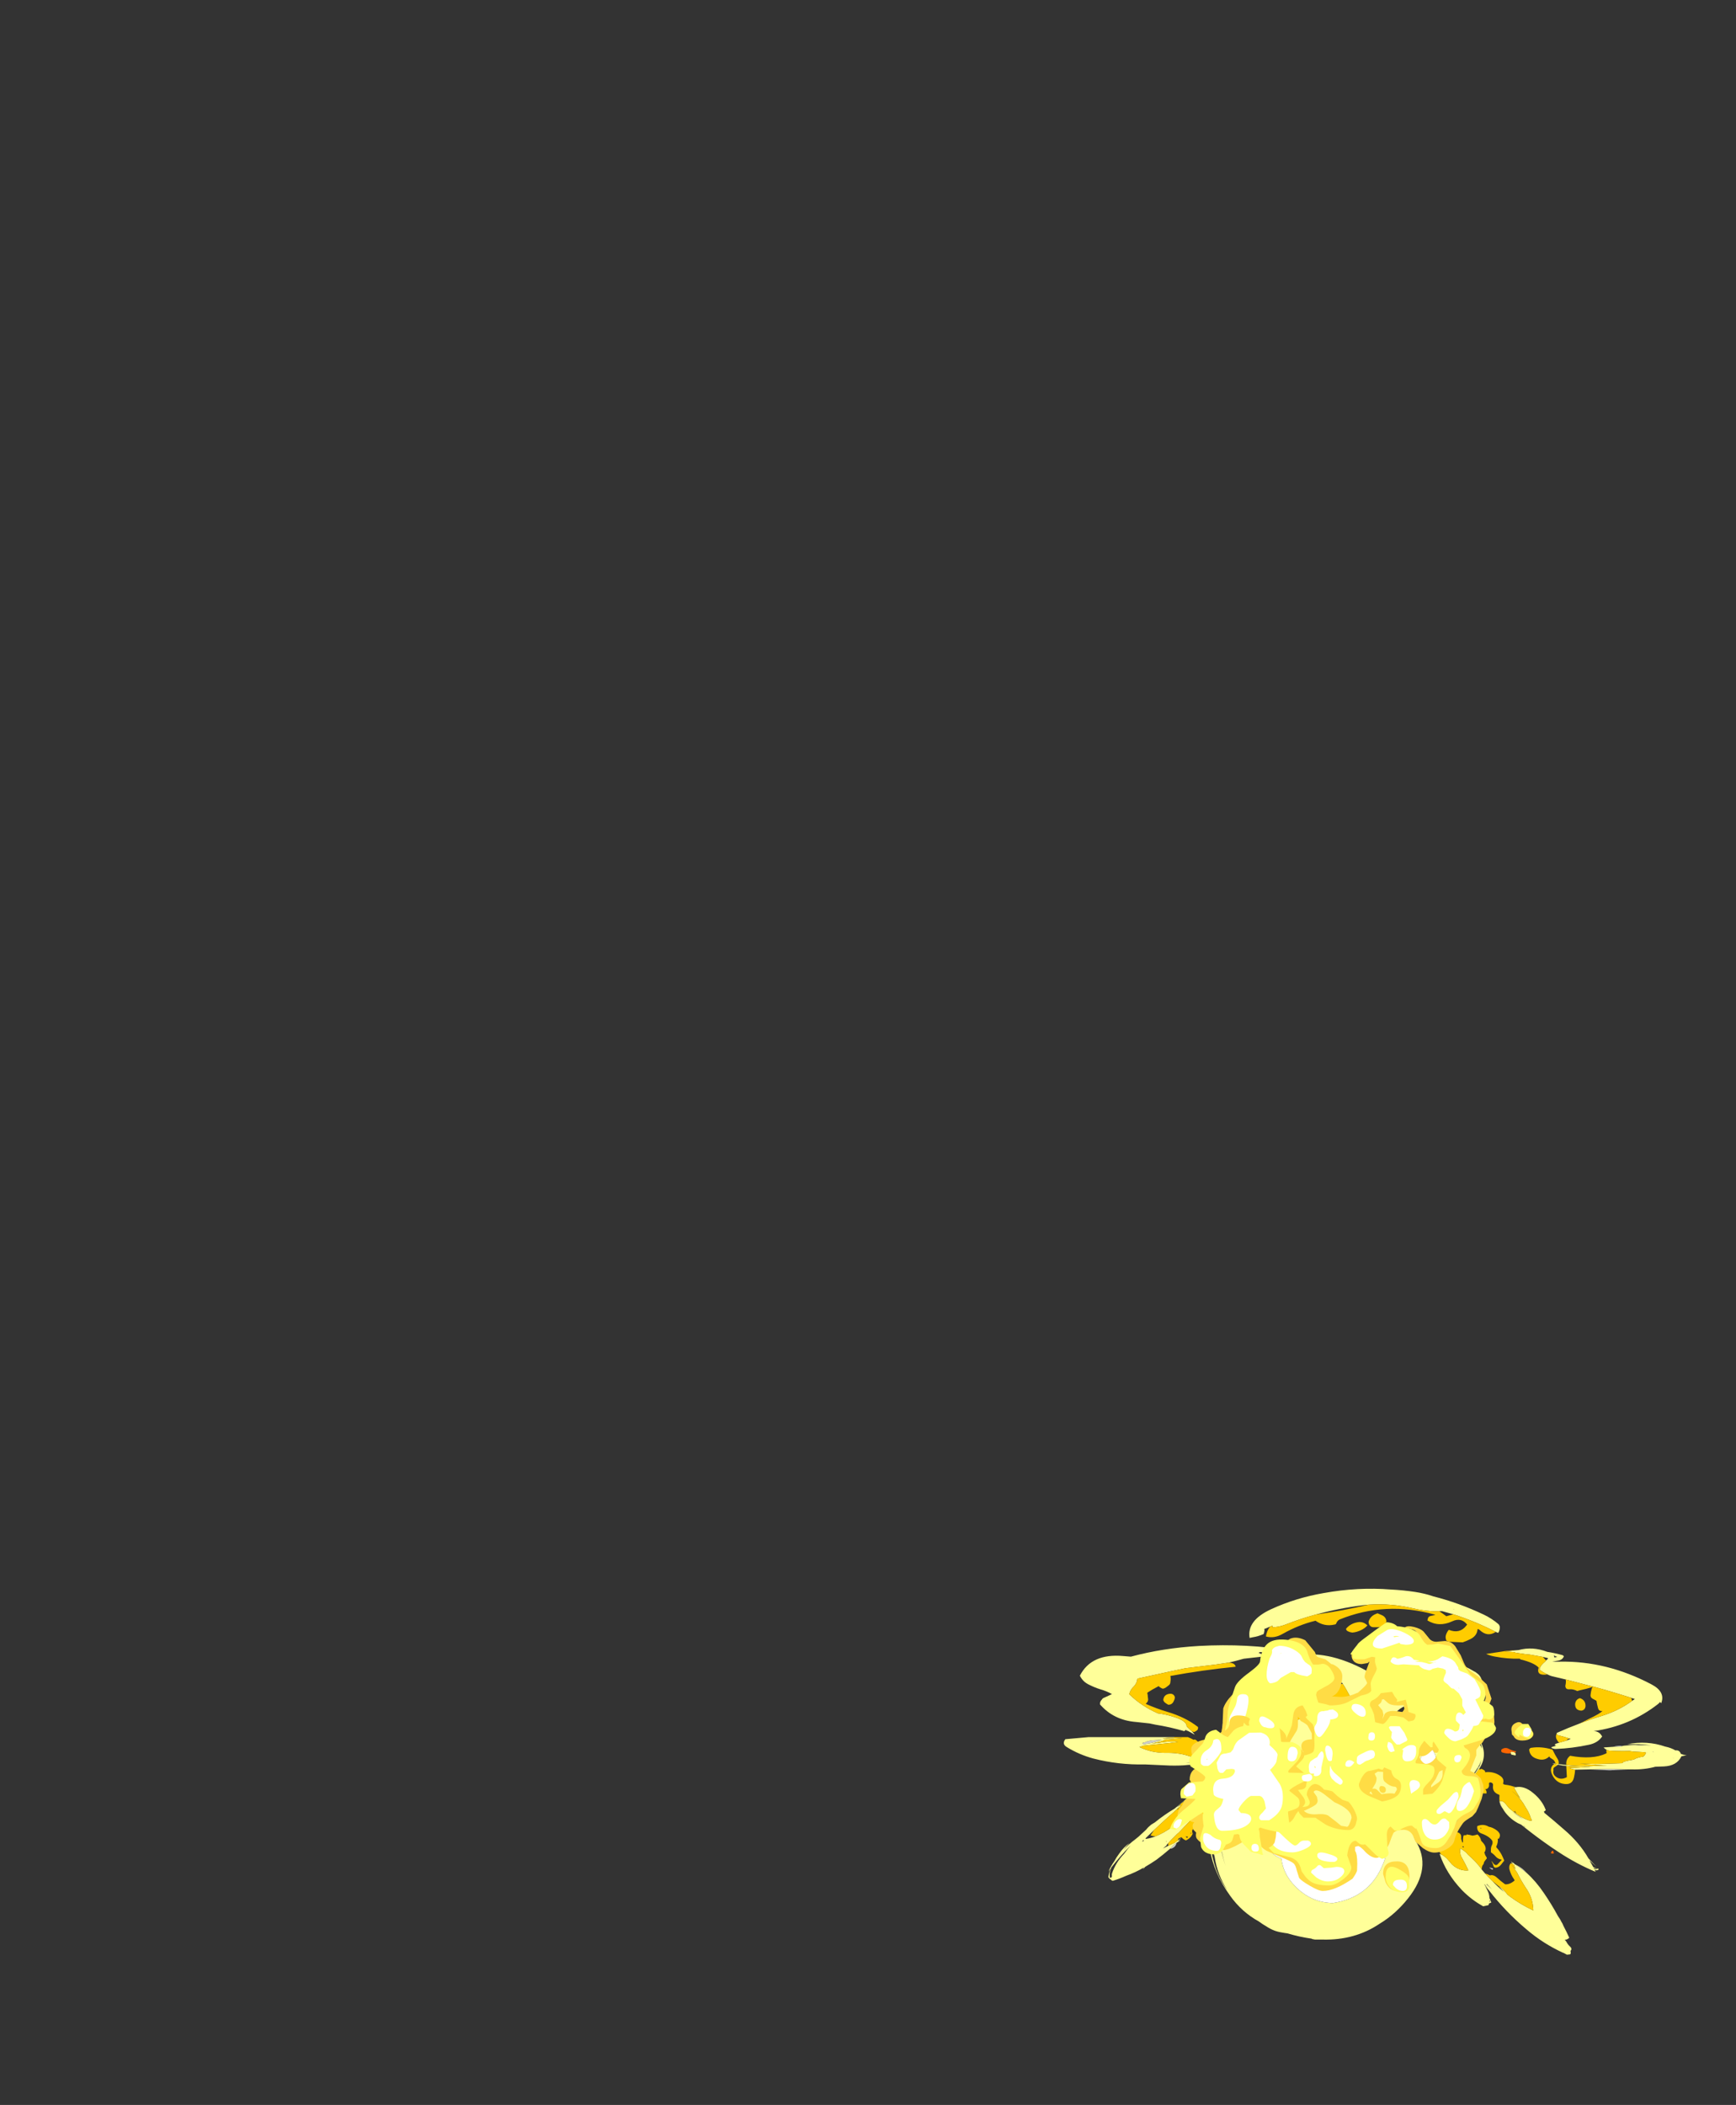 <?xml version="1.0" encoding="UTF-8" standalone="no"?>
<svg xmlns:ffdec="https://www.free-decompiler.com/flash" xmlns:xlink="http://www.w3.org/1999/xlink" ffdec:objectType="frame" height="1796.25px" width="1482.1px" xmlns="http://www.w3.org/2000/svg">
  <rect width="100%" height="100%" fill="#333333" stroke="none"/>
  <g transform="matrix(1.0, 0.0, 0.0, 1.0, 1154.45, 1436.8)">
    <use ffdec:characterId="412" height="61.65" transform="matrix(5.067, -6.0E-4, 6.0E-4, 5.067, -246.202, -81.098)" width="104.95" xlink:href="#shape0"/>
    <use ffdec:characterId="413" height="53.85" transform="matrix(3.365, 0.0, 0.0, 4.279, -115.318, -52.492)" width="80.25" xlink:href="#shape1"/>
    <use ffdec:characterId="407" height="28.45" transform="matrix(3.365, 0.0, 0.0, 4.279, -155.609, 24.32)" width="36.55" xlink:href="#shape2"/>
  </g>
  <defs>
    <g id="shape0" transform="matrix(1.0, 0.0, 0.0, 1.0, 51.5, 25.2)">
      <path d="M22.45 11.85 Q22.0 11.35 21.9 10.65 22.1 11.3 22.45 11.85 M9.75 14.4 L9.8 14.4 9.9 14.45 9.85 14.5 Q9.7 14.6 9.6 14.7 L9.75 14.4 M24.65 21.3 Q25.75 21.8 26.5 22.7 25.6 21.95 24.65 21.3 M8.6 15.8 L8.6 15.75 8.55 15.75 8.6 15.7 Q8.9 15.4 9.15 15.0 L9.55 14.4 9.65 14.4 9.2 15.1 Q8.95 15.45 8.6 15.8 M-32.5 17.6 L-32.6 17.9 Q-32.8 18.4 -33.45 18.6 L-33.55 18.55 -32.75 17.75 -32.5 17.6 M43.55 5.25 L40.45 5.4 37.05 5.25 Q40.3 5.15 43.55 5.25 M41.0 1.45 Q41.9 1.2 42.6 1.3 L42.4 1.35 42.65 1.4 42.6 1.4 41.0 1.45 M46.75 2.45 L46.7 2.45 46.7 2.4 46.75 2.45 M47.65 2.3 L47.85 2.3 47.85 2.35 47.65 2.3 M25.85 13.6 L25.35 13.3 25.15 13.15 24.5 12.7 24.05 12.35 25.0 13.0 25.85 13.6 M18.5 4.75 L18.25 5.15 Q18.25 4.85 18.5 4.75 M20.3 21.8 Q21.05 21.9 20.7 22.15 19.95 21.7 20.3 21.8 M22.6 25.8 L22.9 26.05 22.45 25.7 22.6 25.8 M-30.15 4.05 L-30.1 4.05 -30.0 4.0 -28.25 4.0 -28.75 4.1 -30.1 4.1 -30.15 4.05 M-35.3 0.35 Q-35.95 0.6 -36.6 0.75 L-37.3 0.9 -37.45 0.9 -38.15 1.05 -38.15 0.9 -38.3 0.8 -37.75 0.65 -37.55 0.55 -36.75 0.35 -35.0 0.25 -35.3 0.35" fill="#cccccc" fill-rule="evenodd" stroke="none"/>
      <path d="M-29.9 4.45 L-30.75 4.5 -31.25 4.55 Q-32.85 4.65 -34.55 4.55 L-37.85 4.4 Q-42.3 4.5 -46.55 3.4 -48.95 2.75 -51.05 1.45 -51.85 0.95 -51.25 0.15 L-47.35 -0.2 -32.85 -0.2 -32.8 -0.2 -32.85 -0.15 -33.05 -0.1 -33.65 -0.1 -34.65 0.0 -34.85 0.05 -34.6 0.05 -33.6 0.0 -32.85 0.0 -31.75 -0.05 -31.55 -0.05 -31.75 0.0 -32.8 0.1 -33.4 0.15 -33.9 0.2 -34.3 0.2 -34.45 0.25 Q-34.8 0.45 -35.2 0.55 L-36.65 0.9 -34.4 0.6 -33.9 0.55 -32.65 0.55 -32.15 0.6 -32.4 0.6 -32.85 0.7 -33.05 0.7 -33.7 0.8 -38.1 1.25 -38.35 1.35 -38.4 1.35 -38.7 1.45 -38.75 1.5 -38.7 1.5 Q-36.75 2.45 -34.35 2.45 -32.35 2.4 -30.7 2.9 -30.0 3.1 -29.4 3.35 L-29.2 3.45 -29.3 3.65 -27.1 3.65 Q-27.25 3.95 -27.6 3.95 L-27.9 3.95 -28.05 4.0 -28.25 4.0 -28.5 4.1 -27.55 4.1 -28.7 4.25 -29.3 4.35 -29.8 4.45 -29.9 4.45 M-23.1 2.3 L-23.2 2.2 -23.75 1.45 -23.8 1.5 Q-26.15 -2.3 -22.85 -6.75 -14.0 -18.65 -0.55 -11.4 2.35 -9.8 3.1 -7.3 4.0 -8.3 5.25 -9.15 10.75 -15.5 17.65 -11.25 L17.95 -11.1 17.95 -11.05 18.05 -11.0 Q19.1 -10.3 19.05 -8.65 19.0 -3.95 17.3 -0.2 L17.4 -0.2 17.55 -0.1 17.65 0.15 Q18.7 0.85 18.95 1.8 18.85 1.0 18.5 0.2 20.05 2.75 18.5 5.1 L18.45 5.15 18.3 5.4 17.85 6.0 Q15.7 8.7 12.4 9.7 11.65 9.7 10.9 9.4 L10.85 9.35 10.65 9.35 10.7 10.25 Q10.8 12.7 9.75 14.4 L9.6 14.7 9.35 15.0 9.25 15.15 Q8.95 15.5 8.6 15.8 L8.6 15.8 Q8.95 15.45 9.2 15.1 L9.65 14.4 Q10.3 13.25 10.45 11.65 10.6 10.45 10.45 9.3 L10.3 9.3 10.35 9.35 Q10.8 12.25 9.55 14.4 L9.15 15.0 Q8.9 15.4 8.6 15.7 L8.55 15.75 Q8.1 16.25 7.5 16.65 L7.65 17.05 7.6 16.9 7.7 17.15 7.75 17.25 Q10.6 21.8 6.5 26.95 4.4 29.6 1.75 31.2 -2.45 34.05 -7.95 33.9 L-9.2 33.9 -9.7 33.8 -9.75 33.75 Q-11.85 33.45 -13.85 32.85 -14.3 32.8 -14.8 32.7 -16.15 32.5 -17.35 31.7 -18.05 31.3 -18.65 30.85 -21.55 29.25 -23.5 26.5 -29.0 18.85 -26.1 10.6 L-25.8 9.75 -25.5 9.05 -25.15 8.35 -25.15 8.25 Q-24.65 7.25 -23.85 6.5 L-23.75 6.35 -23.35 6.05 -23.0 5.75 Q-22.5 5.45 -22.05 5.15 -21.45 4.5 -20.75 4.05 -21.15 3.9 -21.5 3.65 -21.8 3.45 -22.15 3.2 L-22.65 2.75 -22.75 2.65 -22.85 2.6 -23.1 2.3 M24.55 8.25 L24.2 8.0 24.6 8.25 Q26.05 7.95 27.55 9.2 29.1 10.45 29.7 12.1 L29.55 12.25 29.4 12.3 29.45 12.55 Q31.1 13.9 32.75 15.35 35.35 17.55 36.9 20.25 L38.25 21.65 37.05 20.55 37.7 21.7 38.4 22.0 38.45 21.9 38.6 22.05 Q38.6 22.15 38.55 22.15 38.35 22.25 38.15 22.25 L37.9 22.15 38.1 22.5 Q34.95 21.2 31.9 19.2 30.6 18.35 29.35 17.45 27.4 16.05 25.55 14.55 L25.0 14.3 Q23.3 13.35 22.45 11.85 22.1 11.3 21.9 10.65 L21.9 10.6 Q22.45 10.4 23.05 11.2 L23.45 11.7 23.5 11.75 Q24.2 12.35 24.85 12.8 25.95 13.55 26.9 13.85 L27.35 13.9 27.2 13.45 27.15 13.4 Q26.9 12.55 26.4 11.8 L25.9 10.95 Q25.1 9.75 23.95 8.85 24.7 9.4 25.4 10.15 L24.35 8.35 24.5 8.45 24.35 8.3 24.55 8.25 M18.9 22.1 L19.45 22.75 19.95 23.3 20.65 24.0 Q21.55 24.95 22.45 25.7 L22.9 26.05 22.6 25.8 21.8 24.95 21.7 24.85 Q22.35 25.25 22.9 25.9 L22.95 25.95 23.3 26.4 23.35 26.4 23.65 26.65 Q25.55 28.05 27.6 29.0 27.55 26.9 26.3 25.15 25.45 23.85 24.85 22.6 L24.3 21.85 24.2 21.65 23.8 21.15 24.6 22.05 24.35 21.35 24.1 21.15 23.85 20.85 24.05 20.95 23.7 20.55 24.2 21.05 24.25 21.05 24.15 20.85 24.45 21.2 24.65 21.3 Q25.6 21.95 26.5 22.7 28.05 24.1 29.4 26.1 30.7 28.0 31.75 29.95 32.15 30.5 32.4 31.05 L32.45 31.1 32.7 31.65 Q33.2 32.6 33.65 33.6 33.3 33.95 32.85 33.95 L32.95 34.0 33.15 34.25 Q33.4 34.75 33.85 35.15 34.05 35.35 34.0 35.6 L33.85 35.85 Q33.95 36.1 33.85 36.35 L33.75 36.4 33.25 36.45 32.7 36.15 32.65 36.15 Q29.25 34.6 26.4 32.15 22.9 29.2 20.15 25.65 L19.5 24.9 19.95 25.8 Q20.2 26.35 20.2 26.9 L20.5 27.6 Q20.5 27.7 20.45 27.7 L20.15 27.8 20.05 28.1 19.85 28.15 19.15 28.3 Q17.15 27.2 15.55 25.55 12.9 22.75 11.8 19.45 L12.05 19.55 12.35 19.7 12.35 19.65 12.4 19.75 Q12.9 20.05 13.3 20.55 L13.9 21.25 Q15.15 22.4 16.65 22.25 16.2 21.25 15.6 20.2 15.25 19.65 15.25 19.05 L15.25 18.75 15.2 18.65 15.25 18.7 15.25 18.55 Q15.7 18.75 16.1 19.1 L16.2 19.15 16.6 19.6 17.25 20.2 Q17.9 20.8 18.55 21.6 L18.55 21.65 18.6 21.65 18.9 22.1 M-31.65 16.7 L-32.25 17.3 -31.8 17.15 -32.5 17.6 -32.75 17.75 -33.55 18.55 Q-34.7 19.55 -35.9 20.45 -36.85 21.1 -37.8 21.65 L-38.2 22.1 -38.0 21.75 Q-39.45 22.6 -41.0 23.15 -42.1 23.65 -43.25 24.0 -43.5 23.95 -43.55 23.8 -43.8 23.7 -43.95 23.45 L-44.0 23.4 Q-43.9 22.65 -43.65 21.95 L-44.0 22.45 Q-43.6 21.55 -43.0 20.7 -42.65 20.05 -42.2 19.45 -41.4 18.3 -40.45 17.65 -41.0 18.2 -41.5 18.85 -40.6 17.85 -39.45 17.0 L-38.9 16.55 -37.65 15.4 Q-37.3 14.95 -36.8 14.55 L-36.15 14.15 Q-34.55 12.85 -32.85 11.85 L-30.15 9.6 -32.45 11.6 -32.05 11.35 -31.8 11.25 -31.7 11.3 -32.2 11.7 -32.5 12.0 Q-34.4 13.65 -36.3 15.45 L-37.7 16.8 -37.75 16.95 Q-36.9 16.85 -36.05 16.5 -34.65 15.95 -33.15 14.85 L-32.35 14.15 -31.7 13.6 Q-30.3 12.45 -29.15 11.65 L-28.85 11.45 -28.1 11.0 -28.15 11.0 -28.05 10.95 -27.75 10.7 -27.9 10.9 -28.2 11.15 -27.55 10.65 -28.3 11.45 -27.6 11.0 -27.65 11.05 -27.35 10.8 -26.6 10.05 -27.35 10.9 -27.7 11.25 -28.55 12.15 -31.2 14.9 -32.1 15.85 -32.45 16.15 -33.45 17.15 -33.9 17.65 -34.15 17.9 -34.2 18.05 -34.8 18.55 -33.9 18.1 Q-33.35 17.85 -32.85 17.6 L-32.3 17.2 -31.65 16.7 -31.65 16.7 M-8.7 -4.05 L-8.55 -4.05 Q-6.75 -4.45 -4.85 -4.55 -2.2 -4.75 -3.35 -7.15 -3.9 -8.25 -4.5 -9.15 -8.85 -15.6 -16.45 -9.45 -18.45 -7.8 -19.3 -6.45 -21.35 -3.15 -16.4 -1.55 L-16.05 -1.4 -15.6 -1.65 Q-12.3 -3.3 -8.7 -4.05 M1.0 -7.9 Q0.5 -8.45 0.0 -8.9 L0.65 -8.1 1.0 -7.9 M7.5 -5.95 Q5.65 -5.8 6.45 -5.55 4.75 -5.2 3.3 -2.85 1.75 -0.3 3.65 0.75 4.45 1.25 5.95 1.4 8.35 1.15 9.95 -0.2 10.5 -0.5 11.05 -1.0 12.0 -1.9 12.1 -3.2 L12.25 -3.65 Q12.4 -4.05 12.35 -4.4 12.35 -6.15 9.0 -6.05 L7.5 -5.95 M14.75 -12.0 L14.3 -11.95 Q15.45 -11.85 16.6 -11.55 16.0 -12.05 14.75 -12.0 M17.1 -0.2 L17.1 -0.7 16.8 -0.2 17.1 -0.2 M14.15 -0.2 L14.15 -0.45 14.0 -0.2 14.15 -0.2 M42.6 1.3 L42.9 1.25 43.55 1.2 Q44.45 1.05 45.25 1.15 46.35 1.15 47.45 1.2 45.45 0.95 43.4 1.0 46.8 0.35 49.8 1.4 50.8 1.6 51.55 2.05 52.2 1.95 52.45 2.6 L52.4 2.6 Q52.95 2.85 53.45 2.85 L52.55 3.05 Q51.8 4.65 49.6 4.75 L48.15 4.8 Q46.35 5.3 44.25 5.25 L43.55 5.25 Q40.3 5.15 37.05 5.25 L34.65 5.3 34.6 5.3 34.45 5.25 34.25 5.2 33.65 5.0 34.65 4.95 34.8 4.95 37.3 4.8 38.6 4.75 37.25 4.8 Q35.95 4.8 34.65 4.75 L34.1 4.75 33.15 4.65 33.1 4.65 Q32.4 4.6 31.75 4.45 L31.45 4.4 31.15 4.3 30.9 4.25 30.85 4.2 31.2 4.25 31.85 4.35 33.15 4.5 34.05 4.6 34.8 4.65 Q35.95 4.7 37.1 4.7 L39.2 4.6 40.1 4.55 39.3 4.55 36.7 4.4 35.85 4.3 35.45 4.25 36.45 4.3 Q38.05 4.35 39.65 4.3 L42.65 4.2 Q42.45 4.0 43.65 3.75 L44.5 3.6 Q45.2 3.2 46.1 3.1 46.4 2.9 46.55 2.5 L46.6 2.5 46.45 2.35 46.35 2.35 44.45 2.25 43.8 2.15 Q42.15 2.2 40.6 2.1 L40.55 2.1 Q40.2 2.1 39.95 1.95 39.65 1.8 39.45 1.55 L41.0 1.45 42.6 1.4 42.65 1.4 42.4 1.35 42.6 1.3 M51.15 3.4 L51.3 3.3 51.2 3.35 51.15 3.4 M47.65 2.3 L47.85 2.35 47.85 2.3 47.65 2.3 M46.75 2.45 L46.7 2.4 46.7 2.45 46.75 2.45 M23.8 2.55 Q23.6 2.15 24.2 2.3 24.4 2.35 24.5 2.4 24.7 2.6 24.6 2.9 L24.35 2.85 23.9 2.75 23.8 2.55 M25.85 13.6 L25.0 13.0 24.05 12.35 24.5 12.7 25.15 13.15 25.35 13.3 25.85 13.6 M26.35 15.05 L26.05 14.8 25.9 14.75 26.35 15.05 M37.75 21.85 L37.75 21.9 37.8 21.95 Q38.1 22.15 38.35 22.0 L37.75 21.85 M18.25 5.15 L18.5 4.75 Q18.75 4.15 18.9 3.55 18.65 4.3 18.15 5.1 16.0 8.5 12.1 9.2 L12.65 9.15 Q15.35 8.6 17.25 6.5 17.85 5.85 18.25 5.15 M15.9 11.85 Q16.2 11.6 16.5 12.05 L16.6 12.2 16.75 12.5 16.75 12.85 Q16.45 12.95 16.2 12.75 15.8 12.4 15.85 11.9 L15.9 11.85 M11.5 4.35 Q10.2 -1.3 8.25 4.35 8.1 4.3 8.0 4.2 7.75 3.8 7.25 4.05 6.9 4.25 6.8 4.65 6.25 3.8 5.35 4.05 4.8 4.2 4.65 4.7 4.6 4.8 4.65 4.9 4.65 5.25 4.85 5.5 5.2 5.9 5.7 6.1 L5.65 6.45 5.65 6.65 Q5.6 6.75 5.65 6.85 L5.8 7.25 Q5.95 7.35 6.1 7.4 6.45 7.55 6.85 7.65 L7.5 7.8 Q9.15 8.0 10.45 6.95 11.85 5.9 11.5 4.35 M10.5 8.55 L10.8 8.5 10.5 8.4 10.5 8.55 M10.2 8.6 L10.35 8.6 10.3 8.3 Q10.15 8.2 10.05 8.1 L10.2 8.6 M-3.05 18.4 Q-5.35 19.1 -8.45 17.8 -14.5 15.3 -11.25 9.7 -16.1 9.85 -17.2 15.5 -17.95 19.1 -14.85 20.25 -14.55 22.85 -12.55 24.9 -9.9 27.65 -6.2 27.75 0.1 26.8 2.35 21.0 3.7 17.5 2.15 14.35 L1.3 14.3 Q-0.3 17.6 -2.95 18.4 L-3.0 18.3 -3.05 18.4 M19.75 24.55 L19.7 24.6 20.65 25.45 19.75 24.55 M19.4 24.6 L19.35 24.6 19.5 24.85 19.9 25.3 19.4 24.6 M20.2 27.3 L20.2 27.5 20.35 27.5 20.2 27.3 M33.8 35.95 L33.8 35.95 M-2.5 5.8 Q-3.3 4.35 -2.5 2.8 -3.45 2.2 -4.5 2.5 -7.1 3.3 -7.15 6.15 -7.3 11.35 -1.15 9.0 -1.2 9.5 -1.3 9.9 -1.45 10.75 -1.05 11.0 -0.2 10.0 -0.9 8.75 L-2.5 5.8 M-10.05 9.9 L-9.7 10.3 Q-9.6 10.25 -10.05 9.9 M-21.6 5.05 L-21.6 5.1 -21.95 5.4 -21.6 5.05 M-30.1 4.1 L-28.75 4.1 -28.25 4.0 -30.0 4.0 -30.1 4.05 -30.15 4.05 -31.0 4.1 -30.1 4.1 M-29.65 7.35 Q-30.8 6.75 -29.7 6.85 -28.5 7.0 -29.65 7.35 M-35.3 0.35 L-35.0 0.25 -36.75 0.35 -37.55 0.55 -37.75 0.65 -38.3 0.8 -38.15 0.9 -38.15 1.05 -37.45 0.9 -37.3 0.9 -36.6 0.75 Q-35.95 0.6 -35.3 0.35 M-24.9 19.0 L-24.9 19.2 Q-24.65 20.35 -24.25 21.5 -24.65 20.3 -24.9 19.0 M-43.5 23.45 L-43.4 23.25 Q-43.45 23.05 -43.4 22.8 -42.8 20.95 -41.35 19.45 -40.85 18.75 -40.25 18.05 -42.0 19.8 -43.5 21.75 -43.9 22.6 -43.75 23.5 L-43.5 23.45 M-38.05 17.3 L-38.05 17.1 -38.35 17.4 -38.05 17.3 M-34.25 17.45 L-34.15 17.3 -34.3 17.4 -34.25 17.45 M-26.3 20.6 Q-25.6 23.4 -23.95 25.6 -25.65 23.0 -26.1 19.95 -26.9 17.25 -26.7 14.0 -27.2 17.3 -26.3 20.6" fill="#ffff99" fill-rule="evenodd" stroke="none"/>
      <path d="M-32.85 -0.2 L-30.6 -0.2 Q-30.1 0.0 -29.65 0.25 L-29.4 0.2 Q-29.1 0.35 -28.95 0.55 -28.65 0.8 -28.45 1.1 -28.05 1.45 -27.75 1.85 L-27.75 2.25 Q-27.6 2.6 -27.45 3.0 L-27.35 3.0 Q-27.45 2.8 -27.45 2.45 -27.15 2.6 -27.15 3.05 L-27.0 3.05 -27.0 3.1 -26.9 3.4 Q-26.75 3.45 -26.65 3.5 -26.4 3.6 -26.25 3.75 -26.2 3.65 -26.15 3.55 -26.15 3.15 -25.8 3.25 L-25.65 3.7 Q-24.5 3.05 -23.65 3.5 -23.55 3.25 -23.4 3.15 -23.35 2.85 -23.2 2.55 L-23.15 2.4 -23.1 2.3 -22.85 2.6 -22.75 2.65 -22.65 2.75 -22.15 3.2 Q-21.8 3.45 -21.5 3.65 -21.65 3.8 -21.9 3.85 L-21.9 3.8 -22.25 3.75 Q-22.55 4.0 -23.15 3.85 L-23.0 4.0 -23.05 4.15 Q-23.2 4.75 -23.25 5.4 -23.25 5.75 -23.35 6.05 L-23.75 6.35 -23.85 6.5 -24.2 6.6 -24.45 6.55 -25.05 6.6 Q-26.35 6.35 -27.0 5.1 L-27.1 4.9 -27.3 4.8 -27.45 4.85 Q-28.0 5.2 -28.55 5.2 L-28.6 5.25 -28.6 5.2 -28.65 5.2 Q-29.1 5.25 -29.55 5.05 L-29.7 4.7 -29.8 4.6 -29.9 4.45 -29.8 4.45 -29.3 4.35 -28.7 4.25 -27.55 4.1 -28.5 4.1 -28.25 4.0 -28.05 4.0 -27.9 3.95 -27.6 3.95 Q-27.25 3.95 -27.1 3.65 L-29.3 3.65 -29.2 3.45 -29.4 3.35 Q-30.0 3.1 -30.7 2.9 -32.35 2.4 -34.35 2.45 -36.75 2.45 -38.7 1.5 L-38.7 1.45 -38.4 1.35 -38.35 1.35 -38.1 1.25 -33.7 0.8 -33.05 0.7 -32.85 0.7 -32.4 0.6 -32.15 0.6 -32.65 0.55 -33.9 0.55 -34.4 0.6 -36.65 0.9 -35.2 0.55 Q-34.8 0.45 -34.45 0.25 L-34.3 0.2 -33.9 0.2 -33.4 0.15 -32.8 0.1 -31.75 0.0 -31.55 -0.05 -31.75 -0.05 -32.85 0.0 -33.6 0.0 -34.6 0.05 -34.85 0.05 -34.65 0.0 -33.65 -0.1 -33.05 -0.1 -32.85 -0.15 -32.8 -0.2 -32.85 -0.2 M18.5 5.1 L18.55 5.3 18.8 5.15 Q19.05 5.2 19.25 5.35 19.5 5.45 19.5 5.75 L19.65 5.7 Q21.0 5.6 22.05 6.35 22.75 6.85 22.5 7.6 22.5 7.8 23.05 7.85 23.85 7.95 24.55 8.25 L24.35 8.3 24.5 8.45 24.35 8.35 25.4 10.15 Q24.7 9.4 23.95 8.85 25.1 9.75 25.9 10.95 L26.4 11.8 Q26.9 12.55 27.15 13.4 L27.2 13.45 27.35 13.9 26.9 13.85 Q25.95 13.55 24.85 12.8 24.2 12.35 23.5 11.75 L23.45 11.7 23.05 11.2 Q22.45 10.4 21.9 10.6 21.85 10.15 21.9 9.6 21.85 9.5 21.8 9.5 20.7 9.1 20.8 8.05 20.9 7.55 20.45 7.45 20.05 7.35 20.15 7.9 20.15 8.2 19.95 8.4 L19.75 8.55 19.55 8.55 Q19.55 8.7 19.65 8.8 19.75 9.0 19.7 9.3 17.9 9.4 17.7 7.3 17.6 6.55 17.85 6.0 L18.3 5.4 18.45 5.15 18.5 5.1 M9.35 15.0 Q9.3 15.15 9.3 15.3 L9.3 15.75 9.35 15.95 Q9.6 15.95 9.85 16.1 10.3 16.4 10.6 16.6 L10.75 16.55 Q10.95 16.35 11.25 16.25 11.55 16.0 11.65 15.65 L11.75 15.3 Q13.35 15.2 14.9 15.85 15.4 16.05 15.45 16.5 L15.45 16.95 Q15.55 17.25 15.65 17.6 L15.75 17.45 Q15.7 16.9 15.85 16.35 L16.35 16.3 16.35 16.2 Q16.85 16.25 17.35 16.4 17.75 16.35 18.2 16.2 18.7 16.65 18.8 17.25 L19.2 17.7 Q19.85 18.5 19.35 19.25 L19.35 19.35 19.45 19.45 19.45 19.6 Q19.5 19.7 19.6 19.85 L19.65 19.95 19.75 20.1 19.75 20.25 Q19.5 20.55 19.3 20.85 19.25 21.2 19.05 21.4 L19.0 21.5 Q18.9 21.75 18.9 22.1 L18.6 21.65 18.55 21.6 Q17.9 20.8 17.25 20.2 L16.6 19.6 16.2 19.15 16.1 19.1 Q15.7 18.75 15.25 18.55 L15.25 18.7 15.2 18.65 15.25 18.75 15.25 19.05 Q15.25 19.65 15.6 20.2 16.2 21.25 16.65 22.25 15.15 22.4 13.9 21.25 L13.3 20.55 Q12.9 20.05 12.4 19.75 L12.35 19.65 12.35 19.7 12.05 19.55 11.65 18.95 Q11.65 18.8 11.7 18.75 11.8 18.7 11.95 18.6 11.9 18.2 12.0 17.75 12.5 17.55 13.05 17.55 L12.9 17.45 Q11.8 16.5 11.05 17.2 L10.95 17.35 Q10.8 17.65 10.85 18.0 10.9 18.3 10.65 18.45 L10.45 18.55 Q9.05 18.75 8.75 17.35 8.55 16.5 8.6 15.8 8.95 15.5 9.25 15.15 L9.35 15.0 M19.45 22.75 Q19.9 22.9 20.3 23.1 20.85 22.9 21.5 23.5 22.15 24.1 22.85 24.6 23.65 24.65 24.45 23.95 L24.35 23.75 Q23.8 23.0 23.55 22.0 L23.55 21.85 Q23.5 21.4 23.8 21.05 L24.1 21.15 24.35 21.35 24.6 22.05 23.8 21.15 24.2 21.65 24.3 21.85 24.85 22.6 Q25.45 23.85 26.3 25.15 27.55 26.9 27.6 29.0 25.55 28.05 23.65 26.65 L23.35 26.4 23.3 26.4 22.95 25.95 22.9 25.9 Q22.35 25.25 21.7 24.85 L21.8 24.95 20.65 24.0 19.95 23.3 19.45 22.75 M-26.1 10.6 Q-26.65 10.95 -27.15 11.4 L-27.15 12.1 -27.2 12.45 -27.35 12.65 -27.35 12.8 Q-27.9 13.25 -28.6 13.6 L-28.9 13.75 Q-29.2 14.1 -29.4 14.55 L-29.9 15.6 -29.8 16.1 -30.0 16.45 Q-30.35 16.95 -30.95 17.2 -31.3 17.05 -31.5 16.85 L-31.65 16.7 -31.7 16.65 Q-31.95 16.75 -32.2 16.9 L-32.3 17.2 -32.85 17.6 Q-33.35 17.85 -33.9 18.1 -33.95 17.9 -33.9 17.65 L-33.45 17.15 -32.45 16.15 -32.1 15.85 -31.2 14.9 -28.55 12.15 -27.7 11.25 -27.35 10.9 -26.6 10.05 -27.35 10.8 -27.65 11.05 -27.6 11.0 -28.3 11.45 -27.55 10.65 -28.2 11.15 -27.9 10.9 -27.75 10.7 -28.05 10.95 -28.15 11.0 -28.1 11.0 -28.85 11.45 -29.15 11.65 Q-30.3 12.45 -31.7 13.6 L-32.35 14.15 -33.15 14.85 Q-34.65 15.95 -36.05 16.5 -36.5 16.5 -36.9 16.35 L-36.3 15.45 Q-34.4 13.65 -32.5 12.0 L-32.25 11.9 -32.2 11.7 -31.7 11.3 -31.8 11.25 -32.05 11.35 Q-31.8 11.0 -31.4 10.75 -29.95 9.8 -29.05 11.3 L-28.8 11.15 -28.6 10.95 Q-28.1 10.55 -27.65 10.3 L-27.65 10.15 Q-27.65 9.85 -27.4 9.65 -27.0 9.5 -26.65 9.2 -26.0 8.55 -25.15 8.35 L-25.5 9.05 -25.8 9.75 -26.1 10.6 M-19.3 -6.45 L-18.95 -6.5 Q-16.9 -6.75 -15.7 -5.05 -12.0 -8.35 -8.9 -4.3 L-8.7 -4.05 Q-12.3 -3.3 -15.6 -1.65 L-15.8 -1.7 Q-16.1 -1.6 -16.4 -1.55 -21.35 -3.15 -19.3 -6.45 M-8.55 -4.05 Q-9.0 -5.15 -7.75 -7.1 -6.45 -9.1 -4.5 -9.15 -3.9 -8.25 -3.35 -7.15 -2.2 -4.75 -4.85 -4.55 -6.75 -4.45 -8.55 -4.05 M-11.35 -7.35 Q-12.1 -7.5 -12.3 -8.2 -12.2 -8.95 -11.5 -9.1 -10.25 -9.4 -9.55 -8.55 L-9.55 -8.15 Q-9.55 -7.85 -9.65 -7.6 -9.9 -7.15 -10.35 -7.15 L-10.35 -7.1 -11.35 -7.35 M7.5 -5.95 L9.0 -6.05 Q12.35 -6.15 12.35 -4.4 12.4 -4.05 12.25 -3.65 L12.1 -3.2 Q12.0 -1.9 11.05 -1.0 10.5 -0.5 9.95 -0.2 8.35 1.15 5.95 1.4 4.45 1.25 3.65 0.75 3.8 0.4 4.05 0.1 5.7 -1.75 8.55 -1.1 8.5 -3.2 9.25 -4.1 L7.95 -4.2 Q7.8 -4.4 7.75 -4.6 7.7 -4.8 7.7 -5.0 L7.7 -5.15 Q7.75 -5.5 7.6 -5.8 L7.5 -5.95 M34.65 5.3 Q34.6 5.95 34.45 6.6 34.15 8.0 32.55 7.65 31.4 7.4 30.8 6.2 30.2 5.0 31.15 4.3 L31.45 4.4 31.75 4.45 31.65 4.55 31.2 4.85 Q30.9 5.0 31.0 5.35 30.85 6.0 31.3 6.4 32.15 7.15 33.25 6.55 L33.15 4.65 34.1 4.75 34.65 4.75 Q35.95 4.8 37.25 4.8 L38.6 4.75 37.3 4.8 34.8 4.95 34.75 4.95 34.65 4.9 34.65 4.95 33.65 5.0 34.25 5.2 34.45 5.25 34.6 5.3 34.65 5.3 M31.2 4.25 L31.3 4.2 Q31.25 3.9 31.0 3.65 30.8 3.5 30.55 3.35 30.35 3.25 30.3 3.05 29.5 3.85 28.35 3.5 27.0 3.15 26.9 1.9 27.05 1.6 27.3 1.6 28.95 1.35 30.8 1.9 L30.9 2.05 Q31.25 2.8 31.7 3.5 31.95 3.9 31.85 4.35 L31.2 4.25 M33.15 4.5 L33.15 4.35 Q33.1 3.5 33.8 2.95 37.6 3.65 39.9 2.55 L39.95 2.4 Q39.85 2.15 39.95 1.95 40.2 2.1 40.55 2.1 L40.6 2.1 Q42.15 2.2 43.8 2.15 L44.45 2.25 46.35 2.35 46.45 2.35 46.6 2.5 46.55 2.5 Q46.4 2.9 46.1 3.1 45.2 3.2 44.5 3.6 L43.65 3.75 Q42.45 4.0 42.65 4.2 L39.65 4.3 Q38.05 4.35 36.45 4.3 L35.45 4.25 35.85 4.3 36.7 4.4 39.3 4.55 40.1 4.55 39.2 4.6 37.1 4.7 Q35.95 4.7 34.8 4.65 L34.05 4.6 33.15 4.5 M24.75 12.65 L24.45 12.25 Q24.25 12.35 24.75 12.65 M23.3 24.85 L23.3 24.85 M18.85 8.5 L18.95 8.4 18.7 8.3 18.85 8.5 M10.65 17.4 L10.65 17.3 10.35 17.35 Q10.4 17.5 10.5 17.65 L10.55 17.8 Q10.65 17.6 10.65 17.4 M12.55 15.75 Q12.35 15.75 12.15 15.85 L12.0 16.3 12.2 16.4 12.1 16.2 Q12.3 15.95 12.55 15.75 M18.65 15.1 L18.7 15.2 18.9 15.1 18.65 15.1 M20.75 15.1 Q22.5 15.95 21.75 16.95 L21.6 16.9 Q21.7 17.55 21.35 18.25 21.35 18.35 21.4 18.4 21.9 18.95 22.25 19.6 22.5 20.1 22.7 20.6 L22.15 21.3 Q21.75 21.8 21.15 21.8 20.95 21.7 20.9 21.55 20.8 21.15 20.6 20.8 20.45 20.5 20.75 20.9 21.25 21.7 21.7 21.1 22.1 20.65 22.3 20.45 21.6 20.35 21.2 19.85 20.9 19.5 20.45 19.2 L20.45 18.75 Q20.45 18.35 20.6 18.05 20.8 17.7 20.7 17.3 20.25 16.55 18.9 16.05 18.05 15.75 18.15 14.8 19.15 14.35 20.1 14.9 20.4 14.95 20.75 15.1 M15.8 18.15 L15.8 18.2 15.7 18.2 15.65 18.35 15.75 18.35 15.9 18.4 15.8 18.15 M-22.9 3.05 L-22.9 3.05 M-26.35 4.25 L-26.4 4.3 -26.3 4.5 -26.3 4.25 -26.35 4.25 M-29.65 11.4 Q-29.65 11.1 -29.95 10.9 -30.25 10.75 -30.65 10.75 -31.1 11.15 -31.45 11.6 -30.55 11.35 -29.65 11.4 M-31.65 16.7 L-31.65 16.7 M-30.2 16.15 L-30.0 15.95 -30.05 15.85 -30.2 16.15 M-30.6 16.55 L-31.0 16.55 -30.7 16.8 -30.6 16.55" fill="#ffcc00" fill-rule="evenodd" stroke="none"/>
      <path d="M24.5 2.4 Q24.4 2.35 24.2 2.3 23.6 2.15 23.8 2.55 L23.7 2.55 Q23.05 2.6 22.4 2.4 22.15 2.3 22.2 2.05 22.2 1.9 22.3 1.85 22.9 1.45 23.5 1.8 24.05 2.1 24.7 2.2 24.65 2.35 24.55 2.4 L24.5 2.4 M30.6 19.2 Q30.95 18.6 31.05 19.4 30.45 19.5 30.6 19.2 M16.2 12.75 L16.15 12.8 15.25 13.1 14.9 13.0 Q14.5 12.9 14.25 12.55 14.0 12.2 14.15 11.8 14.5 10.95 15.3 11.45 L15.9 11.85 15.85 11.9 Q15.8 12.4 16.2 12.75 M16.6 12.2 L16.95 12.4 16.75 12.5 16.6 12.2 M-29.55 8.05 Q-30.25 8.0 -29.7 7.65 -29.05 7.3 -29.55 8.05" fill="#ff6600" fill-rule="evenodd" stroke="none"/>
      <path d="M11.5 4.35 Q11.85 5.9 10.45 6.95 9.15 8.0 7.5 7.8 L6.85 7.65 Q6.45 7.55 6.1 7.4 5.95 7.35 5.8 7.25 L5.65 6.85 Q5.6 6.75 5.65 6.65 L5.65 6.45 5.7 6.1 Q5.2 5.9 4.85 5.5 4.65 5.25 4.65 4.9 4.6 4.8 4.65 4.7 4.8 4.2 5.35 4.05 6.25 3.8 6.8 4.65 6.9 4.25 7.25 4.05 7.75 3.8 8.0 4.2 8.1 4.3 8.25 4.35 10.2 -1.3 11.5 4.35 M-2.95 18.4 Q-0.3 17.6 1.3 14.3 L2.15 14.35 Q3.7 17.5 2.35 21.0 0.1 26.8 -6.2 27.75 -9.9 27.65 -12.55 24.9 -14.55 22.85 -14.85 20.25 -17.95 19.1 -17.2 15.5 -16.1 9.85 -11.25 9.7 -14.5 15.3 -8.45 17.8 -5.35 19.1 -3.05 18.4 L-2.95 18.4 M-2.5 5.8 L-0.9 8.75 Q-0.2 10.0 -1.05 11.0 -1.45 10.75 -1.3 9.9 -1.2 9.5 -1.15 9.0 -7.3 11.35 -7.15 6.15 -7.1 3.3 -4.5 2.5 -3.45 2.2 -2.5 2.8 -3.3 4.35 -2.5 5.8" fill="#ffffff" fill-rule="evenodd" stroke="none"/>
      <path d="M14.15 -21.75 L14.1 -21.75 14.35 -21.65 14.15 -21.75 M14.05 -20.9 L12.25 -21.4 11.75 -21.4 Q9.75 -21.3 7.25 -21.9 3.6 -22.75 -0.15 -22.5 L-1.15 -22.4 Q-5.15 -21.9 -9.0 -20.85 -11.6 -20.15 -14.15 -19.15 -15.3 -18.7 -16.4 -18.7 L-16.3 -18.95 -16.4 -18.9 -16.4 -18.95 -16.75 -18.8 -17.75 -18.4 -17.7 -18.25 Q-17.7 -18.05 -17.75 -17.9 -17.75 -17.75 -17.85 -17.55 -18.75 -17.15 -19.75 -17.0 L-20.2 -16.9 Q-20.7 -19.85 -16.55 -21.75 -12.4 -23.65 -7.75 -24.45 -1.95 -25.5 3.65 -25.05 5.65 -24.95 7.65 -24.65 9.3 -24.4 10.75 -23.9 15.1 -22.8 19.3 -20.8 20.65 -20.15 21.75 -19.2 21.95 -18.95 21.95 -18.7 21.95 -18.2 21.75 -17.85 L21.65 -17.75 Q21.45 -17.85 21.3 -17.9 17.7 -19.75 14.05 -20.9 M24.45 -14.8 L25.1 -14.85 Q27.5 -15.5 29.95 -14.55 31.25 -14.35 32.5 -14.0 32.65 -13.95 32.75 -13.8 32.5 -13.15 31.65 -13.05 L30.8 -12.9 32.05 -12.9 Q40.0 -13.05 47.55 -9.05 49.9 -7.8 49.15 -5.9 L48.95 -6.1 Q48.85 -5.95 48.6 -5.75 43.85 -2.05 37.75 -1.2 38.55 -1.2 39.0 -0.6 L39.2 -0.3 Q38.45 0.8 36.95 1.1 34.15 1.7 31.4 1.8 L31.2 1.8 Q30.95 1.75 30.7 1.65 30.65 1.6 30.65 1.5 L31.45 1.25 Q30.8 1.05 31.95 0.75 L32.1 0.7 33.3 0.35 33.9 0.1 33.7 0.05 Q32.85 -0.25 31.8 -0.5 31.55 -0.55 31.55 -0.8 L31.55 -0.9 Q33.45 -1.75 35.45 -2.5 37.25 -3.2 39.1 -3.75 42.0 -4.65 44.25 -6.3 L44.7 -6.6 44.1 -6.8 Q41.0 -7.8 37.7 -8.7 L37.65 -8.7 33.05 -9.9 30.95 -10.4 Q30.45 -10.5 30.0 -10.75 29.3 -11.05 28.65 -11.55 28.7 -12.0 29.05 -12.4 29.3 -12.7 29.65 -12.95 L29.6 -12.95 29.75 -13.1 Q29.85 -13.25 30.05 -13.35 30.1 -13.45 30.05 -13.5 L29.2 -13.7 26.95 -14.1 26.35 -14.15 24.65 -14.4 Q24.55 -14.4 24.45 -14.5 L22.8 -14.6 24.45 -14.8 M31.65 -13.7 Q31.35 -13.8 31.05 -13.95 31.1 -13.8 31.15 -13.65 L31.15 -13.6 31.65 -13.7 M-29.95 -1.2 Q-29.65 -0.9 -29.45 -0.6 -30.2 -1.05 -31.0 -1.45 L-31.05 -1.4 -30.5 -1.2 -31.05 -1.35 -31.2 -1.2 Q-33.6 -1.9 -36.1 -2.3 -36.6 -2.4 -37.05 -2.5 L-39.35 -2.75 Q-43.1 -3.05 -45.4 -5.7 -45.45 -6.1 -45.2 -6.4 L-45.0 -6.65 -44.9 -6.75 -43.7 -7.3 -43.4 -7.45 Q-44.3 -7.95 -45.35 -8.25 -46.3 -8.55 -47.2 -9.0 -48.3 -9.5 -48.8 -10.55 -46.85 -14.35 -41.45 -13.85 L-40.2 -13.75 Q-34.8 -15.2 -28.75 -15.55 -20.6 -16.0 -13.15 -14.75 L-18.6 -14.5 -18.55 -14.45 -18.7 -14.4 Q-18.15 -14.2 -17.65 -13.8 L-21.2 -13.4 Q-22.4 -13.05 -23.7 -12.75 L-26.05 -12.4 -31.0 -11.8 -33.85 -11.2 -39.1 -10.05 Q-39.2 -9.2 -39.8 -8.65 -40.2 -8.25 -40.4 -7.7 -40.45 -7.55 -40.45 -7.4 -38.4 -5.4 -35.65 -4.2 -34.3 -4.05 -32.8 -3.55 -30.8 -2.9 -30.8 -2.0 -30.35 -1.6 -29.95 -1.2" fill="#ffff99" fill-rule="evenodd" stroke="none"/>
      <path d="M11.75 -21.4 Q12.35 -21.0 12.95 -20.55 L14.0 -20.85 14.05 -20.9 Q17.7 -19.75 21.3 -17.9 L21.25 -17.9 Q19.9 -17.0 18.6 -18.2 18.45 -18.35 18.25 -18.4 18.2 -18.35 18.2 -18.3 18.1 -17.25 17.0 -16.7 16.3 -16.35 15.7 -16.15 L13.5 -16.25 Q13.2 -16.3 12.95 -16.45 L12.9 -16.6 Q12.75 -17.05 12.9 -17.45 13.05 -17.9 13.35 -18.25 L13.4 -18.25 Q15.2 -17.55 16.3 -18.95 L16.45 -19.15 Q15.45 -20.4 13.95 -19.7 11.7 -18.65 9.75 -19.85 L9.8 -20.0 Q9.85 -20.5 10.3 -20.6 10.7 -20.65 11.1 -20.8 2.7 -23.15 -5.05 -20.0 -5.45 -19.8 -5.65 -19.25 -5.8 -19.15 -5.9 -19.15 -7.6 -18.75 -9.1 -19.8 -11.95 -19.1 -14.6 -17.6 -16.05 -16.75 -17.45 -17.15 -17.3 -18.15 -16.75 -18.8 L-16.4 -18.95 -16.4 -18.9 -16.3 -18.95 -16.4 -18.7 Q-15.3 -18.7 -14.15 -19.15 -11.6 -20.15 -9.0 -20.85 -4.6 -21.45 -0.15 -22.5 3.6 -22.75 7.25 -21.9 9.75 -21.3 11.75 -21.4 M30.0 -10.75 Q28.05 -10.45 28.5 -11.9 27.75 -12.7 25.55 -13.25 25.4 -13.25 25.35 -13.4 23.2 -13.35 21.15 -13.75 20.3 -13.9 19.65 -14.2 L22.0 -14.55 Q23.4 -14.8 24.45 -14.8 L22.8 -14.6 24.45 -14.5 Q24.55 -14.4 24.65 -14.4 L26.35 -14.15 26.95 -14.1 29.2 -13.7 29.75 -13.1 29.6 -12.95 29.65 -12.95 Q29.3 -12.7 29.05 -12.4 28.7 -12.0 28.65 -11.55 29.3 -11.05 30.0 -10.75 M31.95 0.75 Q31.75 0.6 31.6 0.3 31.25 -0.25 31.55 -0.8 31.55 -0.55 31.8 -0.5 32.85 -0.25 33.7 0.05 L33.3 0.2 33.3 0.35 32.1 0.7 31.95 0.75 M35.45 -2.5 L36.85 -3.2 Q38.85 -4.15 39.25 -4.6 38.65 -4.5 38.5 -5.1 38.35 -5.65 38.25 -6.25 L38.25 -6.3 37.8 -6.55 Q37.55 -6.65 37.35 -6.85 37.2 -7.1 37.25 -7.35 37.3 -7.85 37.45 -8.35 37.5 -8.5 37.6 -8.65 36.55 -8.3 35.35 -8.05 L35.0 -7.95 Q34.35 -8.3 33.65 -8.25 33.0 -8.2 33.0 -8.85 33.15 -9.5 33.05 -9.9 L37.65 -8.7 37.7 -8.7 Q41.0 -7.8 44.1 -6.8 L44.25 -6.3 Q42.0 -4.65 39.1 -3.75 37.25 -3.2 35.45 -2.5 M2.85 -19.75 Q2.85 -19.6 2.75 -19.45 2.25 -18.7 1.35 -18.7 L0.7 -18.7 Q0.2 -18.7 -0.05 -19.15 L-0.1 -19.3 Q-0.2 -19.55 -0.1 -19.8 0.2 -20.6 1.1 -20.95 L1.35 -21.05 2.05 -20.75 Q2.75 -20.45 2.85 -19.75 M35.7 -4.65 Q34.6 -4.7 34.65 -5.8 34.75 -6.55 35.45 -6.75 36.4 -6.45 36.4 -5.45 36.35 -4.75 35.7 -4.65 M-23.7 -12.75 L-23.3 -12.7 Q-22.65 -12.55 -22.55 -12.05 -28.1 -11.5 -33.55 -10.5 -33.45 -10.0 -33.55 -9.5 -33.55 -9.15 -33.8 -8.95 -34.1 -8.7 -34.4 -8.5 -34.6 -8.4 -34.8 -8.35 -35.0 -8.4 -35.15 -8.5 -35.35 -8.6 -35.5 -8.75 L-35.5 -8.8 -36.6 -8.2 -37.25 -7.8 -37.45 -7.65 Q-37.35 -7.3 -37.35 -6.95 -37.3 -6.7 -37.3 -6.45 -37.35 -6.3 -37.4 -6.15 -37.55 -5.95 -37.7 -5.8 -35.9 -5.0 -34.05 -4.45 -31.0 -3.55 -28.9 -1.9 -28.85 -1.6 -29.0 -1.4 -29.15 -1.25 -29.35 -1.15 -29.5 -1.1 -29.6 -1.05 L-29.95 -1.2 Q-30.35 -1.6 -30.8 -2.0 -30.8 -2.9 -32.8 -3.55 -34.3 -4.05 -35.65 -4.2 -38.4 -5.4 -40.45 -7.4 -40.45 -7.55 -40.4 -7.7 -40.2 -8.25 -39.8 -8.65 -39.2 -9.2 -39.1 -10.05 L-33.85 -11.2 -31.0 -11.8 -26.05 -12.4 -23.7 -12.75 M-32.95 -6.35 Q-33.2 -5.65 -33.9 -5.65 -34.2 -5.8 -34.45 -6.0 -34.65 -6.15 -34.75 -6.45 -34.65 -7.4 -33.65 -7.5 -33.0 -7.55 -32.8 -6.95 -32.8 -6.6 -32.95 -6.35 M-0.35 -19.0 Q-0.8 -18.5 -1.45 -18.2 -2.2 -17.85 -2.9 -17.8 -3.3 -17.85 -3.6 -18.0 -3.95 -18.15 -3.95 -18.45 -3.2 -19.35 -1.95 -19.55 -1.05 -19.7 -0.35 -19.0" fill="#ffcc00" fill-rule="evenodd" stroke="none"/>
    </g>
    <g id="shape1" transform="matrix(1.0, 0.0, 0.0, 1.0, 34.05, 23.65)">
      <path d="M23.7 -19.9 Q25.3 -19.9 26.35 -18.85 L27.75 -17.05 28.55 -15.55 Q29.05 -14.65 29.85 -14.15 L32.25 -12.8 34.35 -11.25 35.55 -8.4 35.25 -7.75 34.95 -7.15 36.15 -5.4 36.3 -3.8 Q36.3 -3.3 36.0 -2.85 L34.1 -0.7 33.25 0.35 Q31.8 1.55 31.7 1.85 L31.7 2.9 30.15 6.0 30.3 6.05 Q31.8 6.55 32.85 7.5 L33.45 8.75 33.6 9.85 33.05 11.6 32.2 13.25 31.65 14.2 30.7 15.05 29.5 15.65 Q28.6 16.1 28.25 16.5 26.55 18.35 26.15 19.85 25.9 20.8 24.3 21.55 22.7 22.3 21.05 22.3 19.8 22.3 18.15 21.4 L16.3 20.15 15.6 18.85 Q14.8 17.75 13.25 17.75 11.45 17.75 10.7 18.35 L10.3 19.05 9.6 20.55 Q7.85 23.35 6.35 23.35 5.1 23.35 3.6 22.2 2.5 21.2 1.8 21.0 L1.35 21.05 0.95 21.15 0.95 21.95 Q1.5 22.55 1.5 24.5 L1.45 25.85 Q1.3 26.4 0.3 27.5 -4.2 29.95 -7.25 29.95 -8.3 29.95 -10.55 28.9 -12.65 27.95 -13.25 27.35 L-13.85 25.85 Q-14.15 24.8 -14.65 24.45 -15.2 24.05 -18.0 23.15 L-21.6 21.9 Q-24.15 20.6 -24.15 19.05 -24.15 18.2 -23.35 16.9 -22.7 15.7 -22.2 15.4 L-24.25 14.25 Q-25.7 13.4 -25.7 13.05 -25.7 12.3 -24.7 11.05 -23.55 9.65 -22.45 9.3 L-22.4 9.25 Q-24.85 8.5 -26.45 6.9 -27.85 5.5 -27.85 4.25 L-27.45 1.85 -27.95 2.25 Q-28.65 2.75 -30.65 2.9 -31.85 2.6 -32.5 1.1 -33.1 -0.1 -33.1 -1.1 L-32.85 -2.3 Q-32.6 -3.15 -32.65 -3.8 L-32.5 -6.45 Q-32.0 -7.7 -30.3 -9.1 -28.9 -10.15 -25.5 -11.15 L-28.8 -8.6 Q-30.95 -6.85 -31.05 -6.05 L-31.25 0.4 -25.75 -3.25 -20.55 -2.4 -20.5 1.5 Q-22.0 2.95 -25.85 2.55 L-26.2 3.7 Q-26.2 4.3 -25.6 5.05 L-24.25 6.1 Q-23.2 6.55 -21.25 7.05 -20.25 7.3 -20.25 7.95 L-14.95 15.35 -18.2 17.4 Q-18.7 17.85 -19.3 17.85 -20.05 17.85 -20.25 17.45 L-22.7 19.05 -18.45 21.85 -13.35 23.7 -10.3 27.4 -6.35 28.55 Q-3.65 28.55 -1.95 26.55 L-0.75 24.5 -1.3 22.55 Q-1.3 19.75 1.95 19.75 L5.05 21.4 10.1 16.55 16.95 16.9 19.6 20.3 24.3 19.05 27.5 15.05 31.65 11.3 30.8 7.55 27.95 6.75 27.65 5.55 28.85 1.6 28.25 0.6 32.7 -3.6 32.9 -4.4 Q33.15 -4.75 34.45 -5.3 L33.5 -7.15 34.1 -8.55 Q34.1 -9.1 33.7 -9.85 L32.4 -11.2 30.0 -12.6 28.35 -13.7 24.0 -18.7 20.5 -18.4 18.05 -19.45 16.85 -20.9 Q16.7 -21.95 15.55 -22.2 L13.55 -22.55 Q14.05 -23.05 15.9 -22.7 17.6 -22.35 18.3 -21.8 L19.6 -20.55 Q20.3 -19.75 21.6 -19.75 L23.7 -19.9 M7.45 -16.7 L7.4 -11.9 3.6 -8.55 -5.0 -6.4 -11.2 -8.4 -9.1 -14.4 -12.3 -17.4 -17.15 -19.45 -15.55 -20.35 Q-13.85 -20.9 -11.7 -20.05 L-10.55 -18.95 -9.25 -17.7 -8.95 -17.1 Q-8.75 -16.7 -8.1 -16.6 L-6.6 -16.25 -5.7 -15.7 -5.1 -15.3 Q-4.7 -15.3 -4.0 -14.95 -2.3 -14.1 -2.3 -12.85 -2.3 -11.8 -2.8 -10.75 -3.4 -9.4 -4.75 -8.9 L-5.0 -8.85 -2.7 -8.75 Q-0.7 -8.75 1.45 -9.55 L1.6 -9.55 2.3 -10.05 Q4.0 -11.25 4.0 -11.55 L3.7 -12.1 Q3.35 -12.55 3.35 -12.75 3.35 -13.2 3.9 -14.3 L4.55 -15.7 4.55 -15.8 4.15 -15.5 2.65 -15.3 Q1.0 -15.3 0.35 -16.15 0.05 -16.55 0.05 -17.05 0.05 -17.7 0.5 -18.05 L7.45 -16.7 M7.5 -7.6 L6.8 -7.1 7.9 -6.05 8.15 -5.2 7.9 -4.3 8.45 -5.35 Q9.35 -6.25 12.4 -5.8 L12.95 -5.75 13.25 -6.05 13.45 -6.4 13.25 -7.1 11.9 -7.05 Q9.95 -7.05 9.2 -7.6 L8.2 -8.3 7.7 -8.2 7.75 -8.05 7.5 -7.6 M7.65 -2.75 L5.75 -3.75 4.35 -7.2 5.05 -8.45 7.75 -10.1 10.55 -10.05 14.85 -7.95 16.7 -4.85 16.2 -4.05 14.6 -3.65 7.65 -2.75 M40.75 -1.25 L40.6 -2.25 Q40.6 -3.2 41.85 -3.6 43.0 -4.0 43.65 -3.05 46.2 -2.15 46.2 -1.35 46.2 -0.9 45.6 -0.55 44.85 -0.05 43.4 -0.05 41.8 -0.05 41.25 -0.8 L41.25 -0.85 40.75 -1.25 M44.25 -1.4 L43.3 -1.5 43.45 -1.25 44.25 -1.4 M23.8 2.25 L25.6 6.0 19.1 12.55 16.25 10.05 Q16.25 9.05 17.2 8.2 L15.05 4.1 Q15.05 3.5 15.55 2.45 16.05 1.3 16.6 0.9 18.1 -0.2 19.85 -0.4 22.0 -0.65 21.85 1.2 L23.8 2.25 M22.15 2.2 Q21.85 2.4 21.55 2.4 20.9 2.4 20.65 1.8 L19.55 2.55 Q18.4 3.25 17.45 3.0 L17.35 3.1 17.3 3.35 Q17.3 3.55 17.85 4.05 18.45 4.6 18.9 4.6 20.15 4.6 21.25 3.5 L22.2 2.3 22.15 2.2 M22.4 6.1 L22.25 6.25 21.4 7.65 20.25 8.9 20.25 9.3 22.1 8.3 Q23.1 7.65 23.15 6.75 L23.15 5.85 22.4 6.1 M13.95 8.7 L13.45 11.55 4.75 12.55 1.85 10.15 1.8 9.05 Q1.8 8.0 2.55 6.85 L4.25 5.7 8.8 4.95 13.45 7.95 13.95 8.7 M8.05 6.2 L6.7 6.15 5.9 6.55 6.4 7.4 Q6.4 8.2 5.9 8.8 L5.3 9.6 5.55 9.55 Q6.2 9.45 6.75 9.95 L7.65 10.65 8.6 10.55 Q10.0 10.4 10.95 10.55 L11.55 9.75 Q11.55 9.15 10.9 9.15 9.8 9.1 8.45 8.15 8.1 7.9 8.05 7.25 L8.05 6.2 M8.0 10.4 Q7.45 10.4 7.2 9.95 L7.1 9.6 Q7.1 8.9 7.9 9.05 8.75 9.15 8.75 9.75 8.75 10.4 8.0 10.4 M4.95 10.05 L4.6 10.45 5.4 10.75 4.95 10.1 4.95 10.05 M2.45 13.55 L2.6 17.1 -1.1 18.6 -12.5 15.5 -14.3 14.0 -11.15 8.5 -7.15 8.15 2.45 13.55 M10.7 26.45 L11.2 27.3 12.1 27.85 12.65 27.05 10.7 26.45 M14.75 27.1 Q14.75 27.85 14.15 28.7 13.25 29.95 11.7 29.95 9.75 29.95 8.7 28.25 L8.05 26.55 Q8.05 24.05 11.45 24.05 14.75 24.0 14.75 27.1 M-26.35 -0.9 L-26.4 -0.6 Q-26.4 0.1 -26.2 0.35 -25.8 1.0 -24.45 1.0 L-23.95 0.9 -22.95 0.6 Q-22.1 -0.2 -22.1 -0.7 -22.1 -1.4 -22.95 -1.5 L-25.7 -1.55 -26.35 -0.9 M-13.4 -7.05 L-11.95 -7.1 -9.1 -3.35 -8.2 -1.35 Q-7.6 0.3 -7.6 0.85 L-9.85 3.35 -13.15 3.95 -17.75 2.6 -16.45 -1.9 -15.6 -5.1 -13.4 -7.05 M-10.0 -0.3 L-10.0 -0.55 -10.05 -1.5 -11.05 -2.95 Q-11.25 -3.3 -12.85 -3.95 L-13.25 -4.45 -13.55 -4.85 -13.55 -3.2 Q-13.55 -2.25 -14.15 -1.65 L-15.3 -0.2 -16.15 1.25 Q-16.15 2.05 -15.65 2.6 L-14.15 2.75 Q-13.05 2.75 -12.1 2.25 -12.7 1.85 -12.7 1.1 -12.7 -0.05 -10.8 -0.25 L-10.0 -0.3 M-12.05 13.95 Q-11.05 14.8 -8.65 14.65 -6.25 14.5 -5.5 15.15 L-4.0 16.05 -2.6 16.95 -1.1 17.15 Q-0.6 17.15 0.05 15.4 0.05 13.7 -4.3 12.25 L-6.9 10.65 Q-8.85 9.5 -9.5 10.1 L-9.55 10.25 -8.75 11.15 -8.55 11.9 Q-8.55 12.45 -9.15 12.8 -9.75 13.15 -11.65 13.85 L-12.05 13.95 M-16.7 15.5 L-16.5 15.4 -17.1 15.3 -17.1 15.45 -16.7 15.5 M-32.95 17.75 L-33.3 16.6 -32.45 15.15 Q-31.35 14.2 -29.1 13.75 -27.75 13.5 -26.6 14.75 -25.6 15.8 -25.6 16.4 -25.6 17.05 -26.7 17.9 -28.05 18.9 -29.85 18.9 -32.15 18.9 -32.95 17.75" fill="#ffdc45" fill-rule="evenodd" stroke="none"/>
      <path d="M22.0 -19.4 L25.1 -18.9 27.7 -16.05 30.2 -13.2 32.0 -12.05 Q33.4 -11.35 33.65 -10.75 34.4 -9.05 33.6 -8.0 33.9 -7.8 34.7 -7.6 L35.85 -6.9 Q36.25 -6.5 36.25 -5.3 36.25 -4.9 35.8 -4.55 35.2 -4.05 34.15 -4.4 L33.05 -4.3 32.7 -3.9 35.85 -3.6 36.3 -3.2 36.7 -2.6 Q36.7 -1.1 32.8 -0.1 L28.4 0.95 28.8 1.4 Q30.1 1.9 30.1 2.9 30.1 3.75 29.1 4.9 L28.0 6.0 Q28.0 7.1 30.35 7.05 31.1 7.05 32.1 7.4 32.75 8.75 32.75 10.5 32.75 11.25 32.25 12.0 L31.15 13.4 Q30.8 13.9 29.15 14.5 27.45 15.15 26.85 15.9 26.45 16.4 26.15 17.3 L25.25 18.8 24.05 20.25 Q22.95 21.4 21.4 21.4 18.2 21.4 17.75 20.05 17.15 18.4 16.45 17.45 L16.3 17.55 15.4 16.95 Q14.85 16.85 13.7 17.2 12.5 17.6 12.15 17.9 L11.0 17.9 9.95 17.1 Q9.0 17.55 9.0 18.75 L9.1 20.55 Q9.05 21.1 9.45 22.25 9.55 23.2 7.8 23.55 6.6 23.15 5.35 22.1 L3.5 20.65 Q2.5 20.85 1.85 20.4 L1.15 19.95 Q-0.6 19.95 -1.05 22.85 L-0.5 24.05 Q0.0 25.05 0.0 25.25 0.0 26.35 -2.05 27.6 -4.1 28.85 -5.65 28.85 -8.55 28.85 -10.05 28.2 -10.75 27.9 -11.6 27.15 L-12.6 26.05 -12.9 25.25 Q-13.6 23.55 -15.95 23.15 L-19.7 22.4 -22.05 20.45 Q-23.1 19.4 -23.1 18.55 L-22.4 17.4 -21.1 16.2 -18.05 16.5 -16.3 14.9 -16.3 14.65 -19.35 14.8 -21.4 15.2 -23.4 15.15 -25.35 15.0 -25.8 14.7 -26.1 14.2 Q-26.1 13.9 -24.75 12.7 L-23.2 11.3 Q-21.45 9.05 -21.45 8.4 -21.45 7.7 -22.1 7.45 -23.6 6.95 -24.65 6.25 L-26.6 3.8 Q-26.6 1.75 -23.6 1.4 -20.7 1.1 -20.7 -1.1 L-21.7 -2.4 -24.95 -2.75 Q-26.85 -2.75 -27.15 -1.1 -27.45 1.1 -29.05 1.85 L-29.75 1.85 -30.55 1.75 Q-32.3 -0.1 -32.3 -1.25 L-31.85 -2.9 Q-31.4 -3.95 -31.4 -5.15 -31.4 -6.25 -30.7 -7.95 L-29.55 -10.65 Q-29.1 -11.8 -25.95 -13.6 -23.1 -15.25 -23.15 -15.9 -22.8 -18.55 -20.95 -19.55 -19.3 -20.45 -16.0 -20.1 -12.35 -19.7 -11.3 -18.05 -10.55 -16.05 -9.7 -15.2 L-8.35 -15.2 -7.35 -15.35 Q-6.0 -15.35 -5.05 -14.05 -4.3 -13.1 -4.3 -12.5 -4.3 -11.9 -5.8 -11.15 L-8.35 -10.05 -8.8 -9.7 -8.95 -9.15 -8.7 -8.35 -8.35 -7.6 -6.5 -7.3 -5.45 -7.05 Q-2.25 -7.05 -0.45 -7.9 L2.4 -9.0 Q4.8 -9.4 5.05 -10.0 L4.9 -11.35 Q4.9 -11.8 5.65 -12.95 6.45 -14.05 6.45 -14.45 L6.15 -15.25 Q5.9 -15.85 6.05 -16.55 L6.05 -16.65 5.15 -16.75 3.35 -16.25 1.45 -16.25 0.4 -16.4 0.3 -16.8 0.35 -17.2 0.3 -17.2 Q-0.4 -17.2 -0.15 -17.4 L0.65 -18.3 1.5 -19.15 Q1.75 -19.55 3.5 -20.55 L6.15 -22.1 8.95 -23.65 Q10.7 -23.55 11.6 -22.85 15.85 -22.55 17.3 -21.15 18.3 -19.6 19.25 -19.15 L20.65 -19.2 22.0 -19.4 M10.1 -9.75 L7.5 -9.5 Q6.6 -8.5 5.45 -8.1 4.7 -7.9 4.7 -7.05 L5.25 -6.25 5.75 -5.25 6.05 -3.7 7.3 -3.45 7.95 -3.35 Q8.55 -3.35 9.85 -4.95 L11.35 -4.95 13.2 -4.65 14.5 -3.85 15.7 -4.05 16.05 -4.3 16.3 -4.85 16.25 -5.25 16.05 -5.35 14.5 -5.75 14.2 -7.05 13.8 -8.2 11.5 -7.75 11.65 -8.2 10.95 -8.9 10.35 -9.75 10.1 -9.75 M43.4 -3.35 L44.9 -3.35 45.65 -2.4 46.05 -1.4 45.75 -0.75 Q45.4 -0.4 45.05 -0.4 L43.8 -0.75 Q42.65 -1.2 42.55 -1.25 L42.7 -0.9 42.4 -0.75 Q41.4 -1.35 41.4 -1.6 41.4 -1.95 42.3 -2.65 L43.4 -3.35 M20.85 0.15 L20.65 0.45 20.6 1.05 Q20.85 1.3 20.1 1.3 L18.5 0.0 17.7 0.85 Q17.15 1.55 17.15 2.0 17.15 2.9 16.7 3.5 L16.3 4.05 16.3 4.4 16.45 4.5 18.65 4.65 Q20.0 4.7 20.75 5.1 L21.0 5.35 21.1 5.85 Q21.1 7.15 19.65 8.25 18.2 9.4 18.2 9.8 L18.2 10.75 20.6 10.55 Q22.3 9.35 23.05 7.95 L24.1 5.3 22.45 4.2 Q21.6 3.7 21.6 3.2 21.6 2.9 21.9 2.45 L22.2 1.75 20.85 0.15 M10.1 5.9 L8.35 5.3 7.9 5.8 7.65 5.75 6.9 5.55 5.8 5.8 4.7 6.0 Q3.15 6.0 1.9 8.65 1.9 10.1 4.6 11.05 L7.8 12.1 Q10.75 11.7 11.9 10.75 12.6 10.05 12.6 9.05 12.6 8.05 11.6 7.65 10.4 7.25 10.1 5.9 M1.45 15.6 Q1.45 14.9 0.6 13.6 -0.3 12.4 -0.8 12.15 L-2.3 11.75 -3.65 10.95 -4.8 10.1 Q-5.35 9.9 -6.9 9.75 -8.85 8.0 -10.2 8.95 -11.3 9.75 -11.3 10.8 L-10.9 11.5 Q-10.55 12.05 -10.55 12.25 -10.55 13.05 -11.8 13.15 -13.3 13.25 -13.65 13.7 L-13.1 14.55 -12.1 15.35 -9.1 15.35 -6.55 16.7 Q-3.85 17.8 -0.75 17.8 0.55 17.8 1.1 16.7 L1.45 15.6 M14.65 27.55 L14.65 29.25 Q14.35 30.2 12.85 30.2 10.7 30.2 9.55 29.05 8.7 28.15 8.7 27.2 8.7 24.3 11.7 25.45 14.65 26.65 14.65 27.55 M-11.15 -5.05 L-11.55 -5.95 -12.35 -7.05 Q-14.3 -6.85 -14.7 -5.35 L-15.1 -3.1 Q-15.4 -2.35 -16.4 -0.6 -17.05 0.65 -17.05 1.3 L-16.85 2.1 -16.15 2.9 -14.85 3.1 -14.0 3.25 Q-9.9 2.7 -9.6 2.1 -9.35 1.65 -9.35 0.8 L-9.4 -0.4 -9.35 -1.6 Q-9.4 -2.45 -9.6 -2.9 L-9.8 -3.3 -10.55 -3.85 Q-11.7 -4.65 -11.55 -4.75 L-11.15 -5.05 M-34.05 16.75 Q-34.05 14.7 -30.55 14.4 -27.15 14.1 -27.15 16.55 L-27.35 17.4 Q-27.9 17.4 -28.45 17.75 -29.05 18.2 -29.7 18.25 L-31.45 18.25 -31.95 18.35 -32.7 18.35 -32.4 18.8 -32.75 19.05 -33.3 18.3 Q-33.95 18.15 -33.95 17.55 L-33.9 17.1 -34.05 16.75" fill="#ffff66" fill-rule="evenodd" stroke="none"/>
      <path d="M6.65 -20.9 L9.2 -22.15 Q10.65 -22.55 13.3 -21.6 15.85 -20.65 15.85 -19.9 15.85 -19.15 13.75 -19.15 L12.45 -19.3 12.2 -19.55 7.8 -18.4 Q5.45 -18.4 5.45 -19.25 5.45 -19.95 6.65 -20.9 M11.05 -20.9 L10.65 -20.8 10.9 -20.65 11.5 -20.75 12.2 -20.8 11.65 -20.9 11.05 -20.9 M19.75 -15.3 Q19.95 -15.3 20.75 -15.55 L21.5 -15.75 21.5 -15.8 20.8 -15.6 19.3 -15.8 Q20.75 -15.8 21.9 -16.25 L23.1 -16.85 Q25.5 -16.5 26.35 -15.6 L26.65 -15.2 27.1 -14.65 27.2 -14.2 27.65 -13.9 29.4 -13.4 31.25 -12.3 Q32.8 -10.35 32.8 -9.65 L32.7 -8.95 Q32.5 -8.55 31.45 -8.25 L33.45 -5.05 Q33.45 -4.4 32.75 -3.85 L32.3 -3.25 Q31.95 -3.0 30.95 -2.95 30.85 -2.5 29.6 -1.1 29.2 -0.7 27.8 -0.25 L26.45 0.1 Q25.4 0.1 24.4 -0.75 23.55 -1.4 23.55 -1.65 L23.75 -2.1 Q24.0 -2.4 24.5 -2.4 25.25 -2.4 26.25 -1.85 27.1 -1.85 27.35 -2.4 L27.5 -3.25 26.55 -4.0 26.5 -4.35 Q26.5 -5.65 27.5 -5.65 L28.05 -5.45 28.4 -5.15 29.05 -5.65 28.2 -6.9 Q28.1 -7.05 28.15 -7.5 L28.15 -8.25 27.3 -9.45 25.95 -10.4 25.85 -10.4 Q25.45 -10.4 25.05 -10.75 L24.45 -11.25 23.6 -11.75 23.35 -12.1 Q23.35 -12.45 24.0 -13.55 L23.95 -14.1 23.25 -14.4 21.95 -14.6 20.6 -14.35 Q20.05 -14.05 19.7 -14.05 L18.45 -14.3 Q17.55 -14.6 17.15 -15.05 L13.25 -15.25 11.9 -15.15 Q11.05 -15.15 10.45 -15.45 9.95 -15.7 9.95 -15.9 L10.2 -16.35 Q10.45 -16.65 10.7 -16.65 11.2 -16.65 11.65 -16.35 12.35 -16.4 13.8 -16.85 15.05 -17.05 15.85 -16.15 L17.35 -16.0 16.1 -15.8 17.9 -15.7 18.95 -15.5 19.75 -15.3 M1.05 -5.5 Q0.05 -6.15 0.05 -6.55 0.05 -7.65 1.85 -7.25 3.65 -6.85 3.65 -5.55 3.65 -4.8 2.85 -4.8 2.05 -4.8 1.05 -5.5 M5.1 -0.05 Q4.1 -0.05 4.35 -0.9 4.35 -1.7 5.2 -1.7 6.0 -1.7 6.0 -0.9 6.0 -0.05 5.1 -0.05 M13.45 -1.6 L14.2 -0.3 Q14.2 0.05 13.75 0.15 L12.25 0.75 11.5 0.75 Q10.15 -0.3 10.1 -0.7 L10.3 -1.75 9.9 -2.1 9.55 -2.6 Q9.55 -2.9 10.1 -2.9 L12.25 -2.9 13.45 -1.6 M27.35 -10.55 L27.1 -10.55 27.35 -10.4 27.35 -10.55 M28.55 -3.85 L28.55 -3.8 28.6 -3.85 28.55 -3.85 M28.3 -2.3 L28.15 -2.0 28.15 -1.9 28.5 -2.05 28.3 -2.3 M44.9 -2.6 Q45.6 -2.4 45.6 -1.9 L45.35 -1.25 Q45.05 -0.8 44.5 -0.8 43.7 -0.8 43.55 -1.25 L43.55 -1.7 Q43.55 -2.25 44.3 -2.6 L44.9 -2.6 M29.1 8.6 Q29.7 8.2 30.05 8.25 31.1 9.55 31.1 10.1 29.6 14.0 27.45 14.0 26.85 14.0 26.7 13.45 L26.7 12.9 26.9 12.2 27.65 11.15 27.95 10.3 Q28.05 9.7 28.25 9.4 28.5 8.95 29.1 8.6 M27.6 4.05 Q27.3 4.3 26.85 4.3 26.4 4.3 26.2 4.0 L26.1 3.65 Q26.1 2.9 27.05 2.85 27.95 2.75 27.95 3.4 L27.6 4.05 M27.2 11.2 Q25.8 14.45 24.7 14.45 23.8 14.05 23.75 14.05 23.5 14.05 23.05 14.35 L22.45 14.6 Q21.8 14.6 21.65 14.35 L21.6 14.05 Q21.6 13.75 22.7 12.95 L24.5 11.75 25.9 10.5 Q27.2 9.65 27.2 11.2 M23.9 15.55 L24.8 16.2 24.85 17.05 Q24.85 17.7 24.05 18.55 23.0 19.7 21.15 19.7 19.3 19.7 18.5 18.5 17.9 17.65 17.9 16.35 17.9 15.6 18.7 15.6 19.2 15.6 19.8 16.15 20.45 16.7 21.15 16.7 21.75 16.7 22.5 15.95 23.15 15.35 23.9 15.55 M16.45 2.05 Q16.45 4.1 14.15 4.1 13.0 4.1 12.95 3.05 L13.15 1.95 Q13.15 1.75 12.95 1.75 L12.7 1.8 Q13.65 1.25 14.15 1.05 14.8 0.8 15.5 0.85 16.2 0.9 16.4 1.3 L16.45 2.05 M11.0 2.05 L10.15 2.25 Q9.7 2.25 9.35 1.7 L9.1 1.1 9.3 0.25 9.45 0.25 Q10.3 0.35 10.6 1.1 L11.0 2.05 M17.4 8.9 Q17.4 9.25 16.65 9.75 L15.15 10.55 14.75 8.75 Q14.75 7.7 16.1 7.85 17.4 8.0 17.4 8.9 M5.7 3.4 L4.25 3.9 Q3.6 4.0 3.0 4.4 L2.25 4.75 Q1.15 4.75 1.4 3.75 1.4 3.2 1.65 3.05 1.95 2.8 3.75 2.15 6.0 1.35 6.0 2.85 L5.7 3.4 M14.1 28.95 Q14.1 29.95 13.05 29.95 12.15 29.95 11.3 29.4 L10.55 28.75 Q10.55 27.7 12.3 27.7 14.1 27.6 14.1 28.95 M-21.5 -13.15 Q-21.5 -14.55 -20.75 -16.4 L-20.3 -17.1 Q-20.0 -17.65 -20.15 -18.0 -19.95 -18.5 -19.15 -18.75 L-18.25 -18.95 Q-16.05 -18.9 -14.3 -18.05 -12.9 -17.4 -12.55 -16.7 L-12.15 -16.1 -12.05 -16.05 -11.8 -15.75 -10.95 -15.25 Q-10.05 -14.9 -10.05 -14.1 L-10.1 -13.45 Q-10.3 -13.2 -11.2 -12.85 L-12.6 -13.05 Q-14.05 -13.3 -14.5 -13.7 L-15.35 -13.7 -17.9 -12.55 -18.65 -11.95 Q-19.35 -11.55 -20.6 -11.45 -21.5 -11.9 -21.5 -13.15 M-31.0 -2.75 L-31.0 -3.8 Q-31.0 -4.6 -30.65 -5.1 L-29.5 -6.8 Q-29.15 -7.3 -28.95 -8.55 -28.6 -9.5 -26.85 -9.25 -26.3 -9.1 -26.15 -8.7 L-26.1 -8.05 Q-26.1 -6.75 -27.1 -4.4 -28.2 -1.75 -29.3 -1.75 -29.6 -1.75 -30.2 -2.1 L-31.0 -2.75 M-17.7 -17.55 L-17.8 -17.55 -18.2 -17.25 -17.7 -17.55 M-3.35 -5.15 Q-3.35 -4.35 -5.35 -4.25 -5.35 -3.4 -6.5 -2.1 -7.6 -0.75 -8.1 -0.75 -8.9 -0.75 -9.4 -2.35 -9.4 -2.8 -9.0 -3.25 -8.65 -3.7 -8.65 -4.4 -8.65 -6.05 -6.95 -5.9 L-6.85 -5.95 -5.9 -6.05 -5.75 -6.15 -4.7 -6.25 Q-3.35 -5.7 -3.35 -5.15 M-1.0 3.95 Q-0.25 3.65 0.75 4.3 0.05 5.2 -0.7 5.2 -1.65 5.2 -1.5 4.65 -1.5 4.25 -1.0 3.95 M-4.95 3.9 L-5.1 4.0 -5.5 4.05 Q-6.05 4.05 -6.4 2.9 L-6.65 1.9 Q-6.65 0.65 -5.65 1.05 -4.75 1.45 -4.75 2.65 L-4.95 3.9 M-7.3 4.2 L-7.6 5.3 -7.65 6.2 Q-7.9 7.05 -9.1 7.05 L-10.1 6.85 -10.7 6.15 -10.8 5.25 Q-10.8 4.6 -10.35 4.1 L-9.45 3.6 -8.65 3.25 Q-7.75 1.9 -7.35 2.15 -7.0 2.4 -7.0 3.15 L-7.3 4.2 M-5.5 6.25 L-5.4 5.05 -5.25 5.05 Q-5.15 5.9 -3.6 6.85 -2.2 7.8 -2.2 8.05 -2.2 8.75 -2.95 8.75 L-4.0 8.25 -5.0 7.5 -5.4 6.85 -5.5 6.25 M-9.1 5.45 Q-9.0 5.1 -9.3 5.05 L-9.35 5.25 -9.2 5.4 -9.1 5.45 M-18.85 3.8 L-18.7 4.4 -18.75 4.95 -18.95 5.05 -19.4 5.1 Q-20.15 5.1 -20.55 4.25 L-20.75 3.45 Q-20.75 2.95 -20.25 2.85 -19.7 2.7 -19.15 3.1 L-18.85 3.8 M-19.65 7.25 L-20.6 7.35 -21.25 7.25 -21.95 7.1 -22.85 6.75 -23.2 6.25 -24.2 5.3 -24.6 4.35 -24.85 3.45 Q-24.85 2.8 -24.35 2.3 -23.7 1.65 -22.9 2.5 L-22.45 3.3 -22.0 4.45 -21.55 5.5 Q-21.15 5.55 -20.75 5.8 L-20.15 6.25 -19.3 7.3 -19.65 7.25 M-18.6 7.7 L-18.9 7.45 -17.35 7.4 Q-16.85 7.4 -16.35 7.75 L-15.9 8.1 Q-15.9 8.9 -16.75 8.9 -17.4 8.9 -18.0 8.3 L-18.6 7.7 M-31.5 17.9 Q-31.85 18.3 -32.25 18.3 -32.95 18.3 -33.1 17.65 L-33.1 17.05 Q-33.1 15.55 -32.1 15.7 -31.15 15.9 -31.15 17.1 -31.15 17.55 -31.5 17.9 M-6.1 22.5 Q-3.55 23.05 -3.55 23.55 -3.55 23.95 -4.3 24.15 L-5.3 24.15 Q-8.65 23.95 -8.65 22.85 -8.65 21.9 -6.1 22.5 M-8.9 27.25 L-10.2 26.3 Q-10.2 25.85 -9.8 25.7 -9.1 25.45 -8.7 25.05 -8.3 24.65 -7.8 24.85 L-7.0 25.4 -5.1 25.3 -3.8 25.15 Q-1.8 25.15 -1.8 26.0 -1.8 26.6 -2.85 27.25 -4.05 28.05 -6.0 28.05 -7.4 28.05 -8.9 27.25 M-11.0 19.9 Q-10.25 20.1 -10.25 20.55 -10.25 21.05 -12.1 21.7 -13.8 22.25 -14.9 22.25 -17.95 22.25 -19.45 21.1 -20.55 20.3 -20.55 19.4 -20.55 16.85 -18.2 18.35 -14.9 20.9 -14.3 20.9 -13.9 20.9 -13.3 20.4 -12.75 19.9 -12.0 19.9 L-11.0 19.9" fill="#ffffff" fill-rule="evenodd" stroke="none"/>
    </g>
    <g id="shape2" transform="matrix(1.0, 0.0, 0.0, 1.0, 16.75, 13.2)">
      <path d="M9.9 -10.55 Q12.9 -9.25 12.8 -7.9 12.75 -7.35 13.95 -6.9 L15.8 -6.25 Q17.3 -5.5 17.3 -4.5 17.3 -4.1 16.55 -3.5 L15.25 -2.4 17.75 -0.75 18.0 0.5 17.75 1.65 Q17.35 2.25 16.1 2.25 L15.7 2.35 15.85 2.45 17.0 3.65 Q17.55 4.25 17.55 4.75 17.55 5.25 16.6 5.9 15.45 6.75 15.0 7.45 14.25 8.7 13.0 9.0 L10.25 10.45 10.1 11.75 9.8 12.8 Q9.25 13.55 8.2 13.85 L7.25 13.85 Q6.6 13.55 4.7 12.05 L1.55 12.75 -0.05 13.45 Q-2.25 14.3 -3.2 14.3 L-4.95 14.1 -6.8 13.4 -7.95 13.2 Q-9.2 12.75 -9.9 12.05 -10.3 11.65 -10.1 10.8 L-10.85 10.2 -11.0 9.55 Q-11.0 9.05 -10.6 8.75 -11.45 8.65 -11.75 8.4 L-14.65 7.85 -14.85 7.25 -14.6 6.4 -13.6 5.3 Q-13.35 4.6 -12.95 4.3 -12.3 3.7 -9.8 3.55 L-9.55 2.65 Q-10.55 2.25 -11.75 0.25 -11.75 -1.75 -9.25 -2.35 L-6.8 -0.65 -8.75 3.9 -8.8 6.8 Q-7.95 7.2 -7.95 7.75 L-7.95 10.5 Q-7.95 11.3 -8.1 11.75 L-5.85 12.45 -3.6 13.05 0.3 10.4 7.7 8.7 12.7 7.4 Q12.7 7.0 13.9 5.9 L12.45 2.55 14.05 -0.5 13.15 -1.35 13.9 -3.4 15.7 -4.45 Q15.3 -5.15 13.15 -5.85 11.25 -6.45 11.15 -7.7 L5.45 -10.0 Q3.05 -10.0 2.0 -11.15 L1.75 -10.05 -3.6 -7.1 Q-4.05 -6.7 -4.6 -6.7 L-5.3 -7.25 -4.7 -8.25 -3.8 -9.2 Q-1.8 -9.7 -1.7 -10.75 -1.75 -12.7 0.95 -12.55 3.45 -12.45 3.95 -11.35 6.7 -11.85 9.9 -10.55 M-11.0 -4.4 Q-11.35 -5.0 -11.35 -5.85 -11.35 -6.9 -9.05 -7.5 -6.8 -8.1 -6.8 -7.15 L-9.3 -4.65 -11.0 -4.4" fill="#ffdc45" fill-rule="evenodd" stroke="none"/>
      <path d="M11.15 -9.7 L11.45 -7.3 12.15 -7.25 14.25 -7.25 Q16.05 -6.7 16.45 -6.1 L16.55 -5.25 Q16.55 -4.4 15.6 -3.45 L13.35 -1.6 13.25 -1.3 13.25 -1.15 16.55 -1.1 19.65 -0.95 Q19.8 -1.25 19.8 -0.7 19.8 -0.25 16.9 0.75 13.9 1.9 13.5 2.45 L15.55 3.75 Q16.15 4.1 16.15 4.85 16.15 5.45 15.8 5.75 15.2 6.15 13.2 6.6 13.25 7.6 13.65 9.55 13.65 10.25 12.45 10.9 8.4 10.45 6.15 9.8 L5.75 10.05 Q6.05 10.55 6.05 11.65 L6.35 13.1 6.75 15.0 Q7.2 15.25 6.45 15.25 L5.8 15.05 3.8 14.65 1.85 13.05 Q0.9 12.25 0.9 11.3 L0.5 11.1 -0.5 11.2 -0.9 12.25 Q-1.15 12.9 -2.55 13.2 L-3.25 14.2 Q-3.8 14.85 -5.15 15.15 -8.0 15.25 -8.85 13.7 L-9.1 11.9 -8.65 10.65 -8.2 9.5 Q-8.55 7.75 -8.35 6.95 L-8.35 6.8 Q-9.1 7.05 -11.8 8.5 L-15.4 10.25 -16.75 10.05 Q-15.95 8.15 -13.6 6.5 -11.05 4.9 -10.25 4.1 L-13.95 3.95 -14.1 3.2 Q-14.1 2.4 -13.8 2.1 L-11.9 0.8 -8.45 0.6 Q-7.8 0.25 -7.8 -0.25 -7.8 -0.6 -11.5 -2.4 L-11.75 -2.9 -11.9 -3.6 Q-11.9 -4.1 -10.4 -5.3 L-8.5 -6.9 Q-8.15 -7.25 -7.7 -8.4 -7.05 -9.5 -5.05 -9.7 L-3.6 -8.85 Q-2.85 -8.4 -2.05 -8.25 L-0.55 -9.6 Q0.8 -10.5 3.4 -10.55 2.9 -11.4 4.2 -12.45 5.75 -13.7 8.7 -12.9 10.2 -11.85 10.4 -11.3 L11.15 -9.7" fill="#ffff66" fill-rule="evenodd" stroke="none"/>
      <path d="M8.8 -10.0 L8.1 -10.05 7.45 -10.2 Q6.75 -10.2 6.25 -10.85 L5.9 -11.45 Q5.9 -12.9 7.8 -12.05 9.75 -11.25 9.75 -10.55 9.75 -10.0 8.8 -10.0 M8.3 -8.05 Q8.75 -7.4 8.5 -6.65 10.55 -5.25 10.55 -4.7 L10.25 -3.3 Q9.9 -2.6 8.65 -1.7 L11.1 1.1 Q11.9 2.25 11.9 3.7 11.9 5.25 11.35 6.1 10.6 7.3 8.4 8.35 L6.45 8.35 Q5.9 8.25 5.9 7.75 5.9 7.4 6.75 6.8 L7.6 6.0 7.25 4.6 Q6.8 3.6 6.0 3.5 L3.75 3.5 Q3.0 3.75 1.8 4.8 0.65 5.85 0.65 6.3 L1.25 6.9 Q3.85 6.95 3.85 8.05 3.85 8.85 2.35 9.55 0.3 10.45 -3.5 10.45 -5.3 10.45 -5.6 7.25 -5.6 6.75 -5.1 6.4 L-3.95 5.6 Q-3.5 5.15 -3.2 4.1 -5.2 3.8 -5.65 3.25 L-5.8 2.3 Q-5.8 0.15 -3.3 0.05 -0.6 -0.1 -0.25 -1.45 L-0.4 -1.8 -1.05 -1.9 -2.45 -1.8 -2.8 -1.5 -3.3 -1.1 -3.9 -1.1 Q-4.4 -1.15 -4.7 -2.0 L-4.9 -3.15 -3.95 -4.55 Q-3.55 -4.95 -2.65 -4.95 L-1.35 -5.2 -0.75 -5.75 -0.35 -6.55 Q0.2 -7.45 1.1 -7.85 L3.35 -9.1 6.25 -9.15 Q7.75 -8.85 8.3 -8.05 M13.1 -4.2 Q13.1 -6.4 14.35 -6.3 15.65 -6.25 15.65 -5.0 L15.35 -4.05 Q14.95 -3.4 14.15 -3.4 13.1 -3.4 13.1 -4.2 M19.35 -0.25 Q19.35 0.6 17.85 0.6 16.7 0.6 16.7 -0.2 16.7 -0.4 16.85 -0.55 L17.1 -0.65 18.65 -0.9 Q19.35 -0.7 19.35 -0.25 M5.0 14.6 Q3.85 14.6 3.95 13.75 3.95 13.05 4.9 13.05 5.8 13.1 5.8 14.05 5.8 14.6 5.0 14.6 M-5.75 -7.6 Q-3.7 -8.55 -3.7 -5.75 -3.7 -5.15 -5.15 -3.85 -6.5 -2.65 -7.05 -2.5 L-8.2 -2.5 Q-8.75 -2.7 -8.9 -2.95 L-8.95 -3.5 Q-8.95 -4.9 -7.45 -5.6 -5.85 -6.4 -5.75 -7.6 M-7.3 -3.95 L-7.5 -3.75 -7.5 -3.7 -7.2 -3.8 -7.3 -3.95 M-10.3 2.6 L-11.05 3.4 -12.55 3.65 -13.25 3.1 Q-13.25 1.35 -11.75 1.0 -10.25 0.65 -10.25 2.05 L-10.3 2.6 M-15.1 8.4 Q-14.35 7.9 -13.7 8.3 L-14.0 9.1 Q-14.2 9.7 -15.1 10.0 L-15.8 9.8 -15.85 9.45 Q-15.85 8.9 -15.1 8.4 M-3.95 13.8 Q-4.25 14.45 -4.8 14.45 -6.9 14.45 -7.8 13.3 -8.35 12.65 -8.35 12.05 -8.35 11.25 -8.15 11.05 -7.75 10.7 -6.5 11.25 -5.5 12.0 -4.4 12.2 -3.75 12.25 -3.75 12.9 L-3.95 13.8" fill="#ffffff" fill-rule="evenodd" stroke="none"/>
    </g>
  </defs>
</svg>
